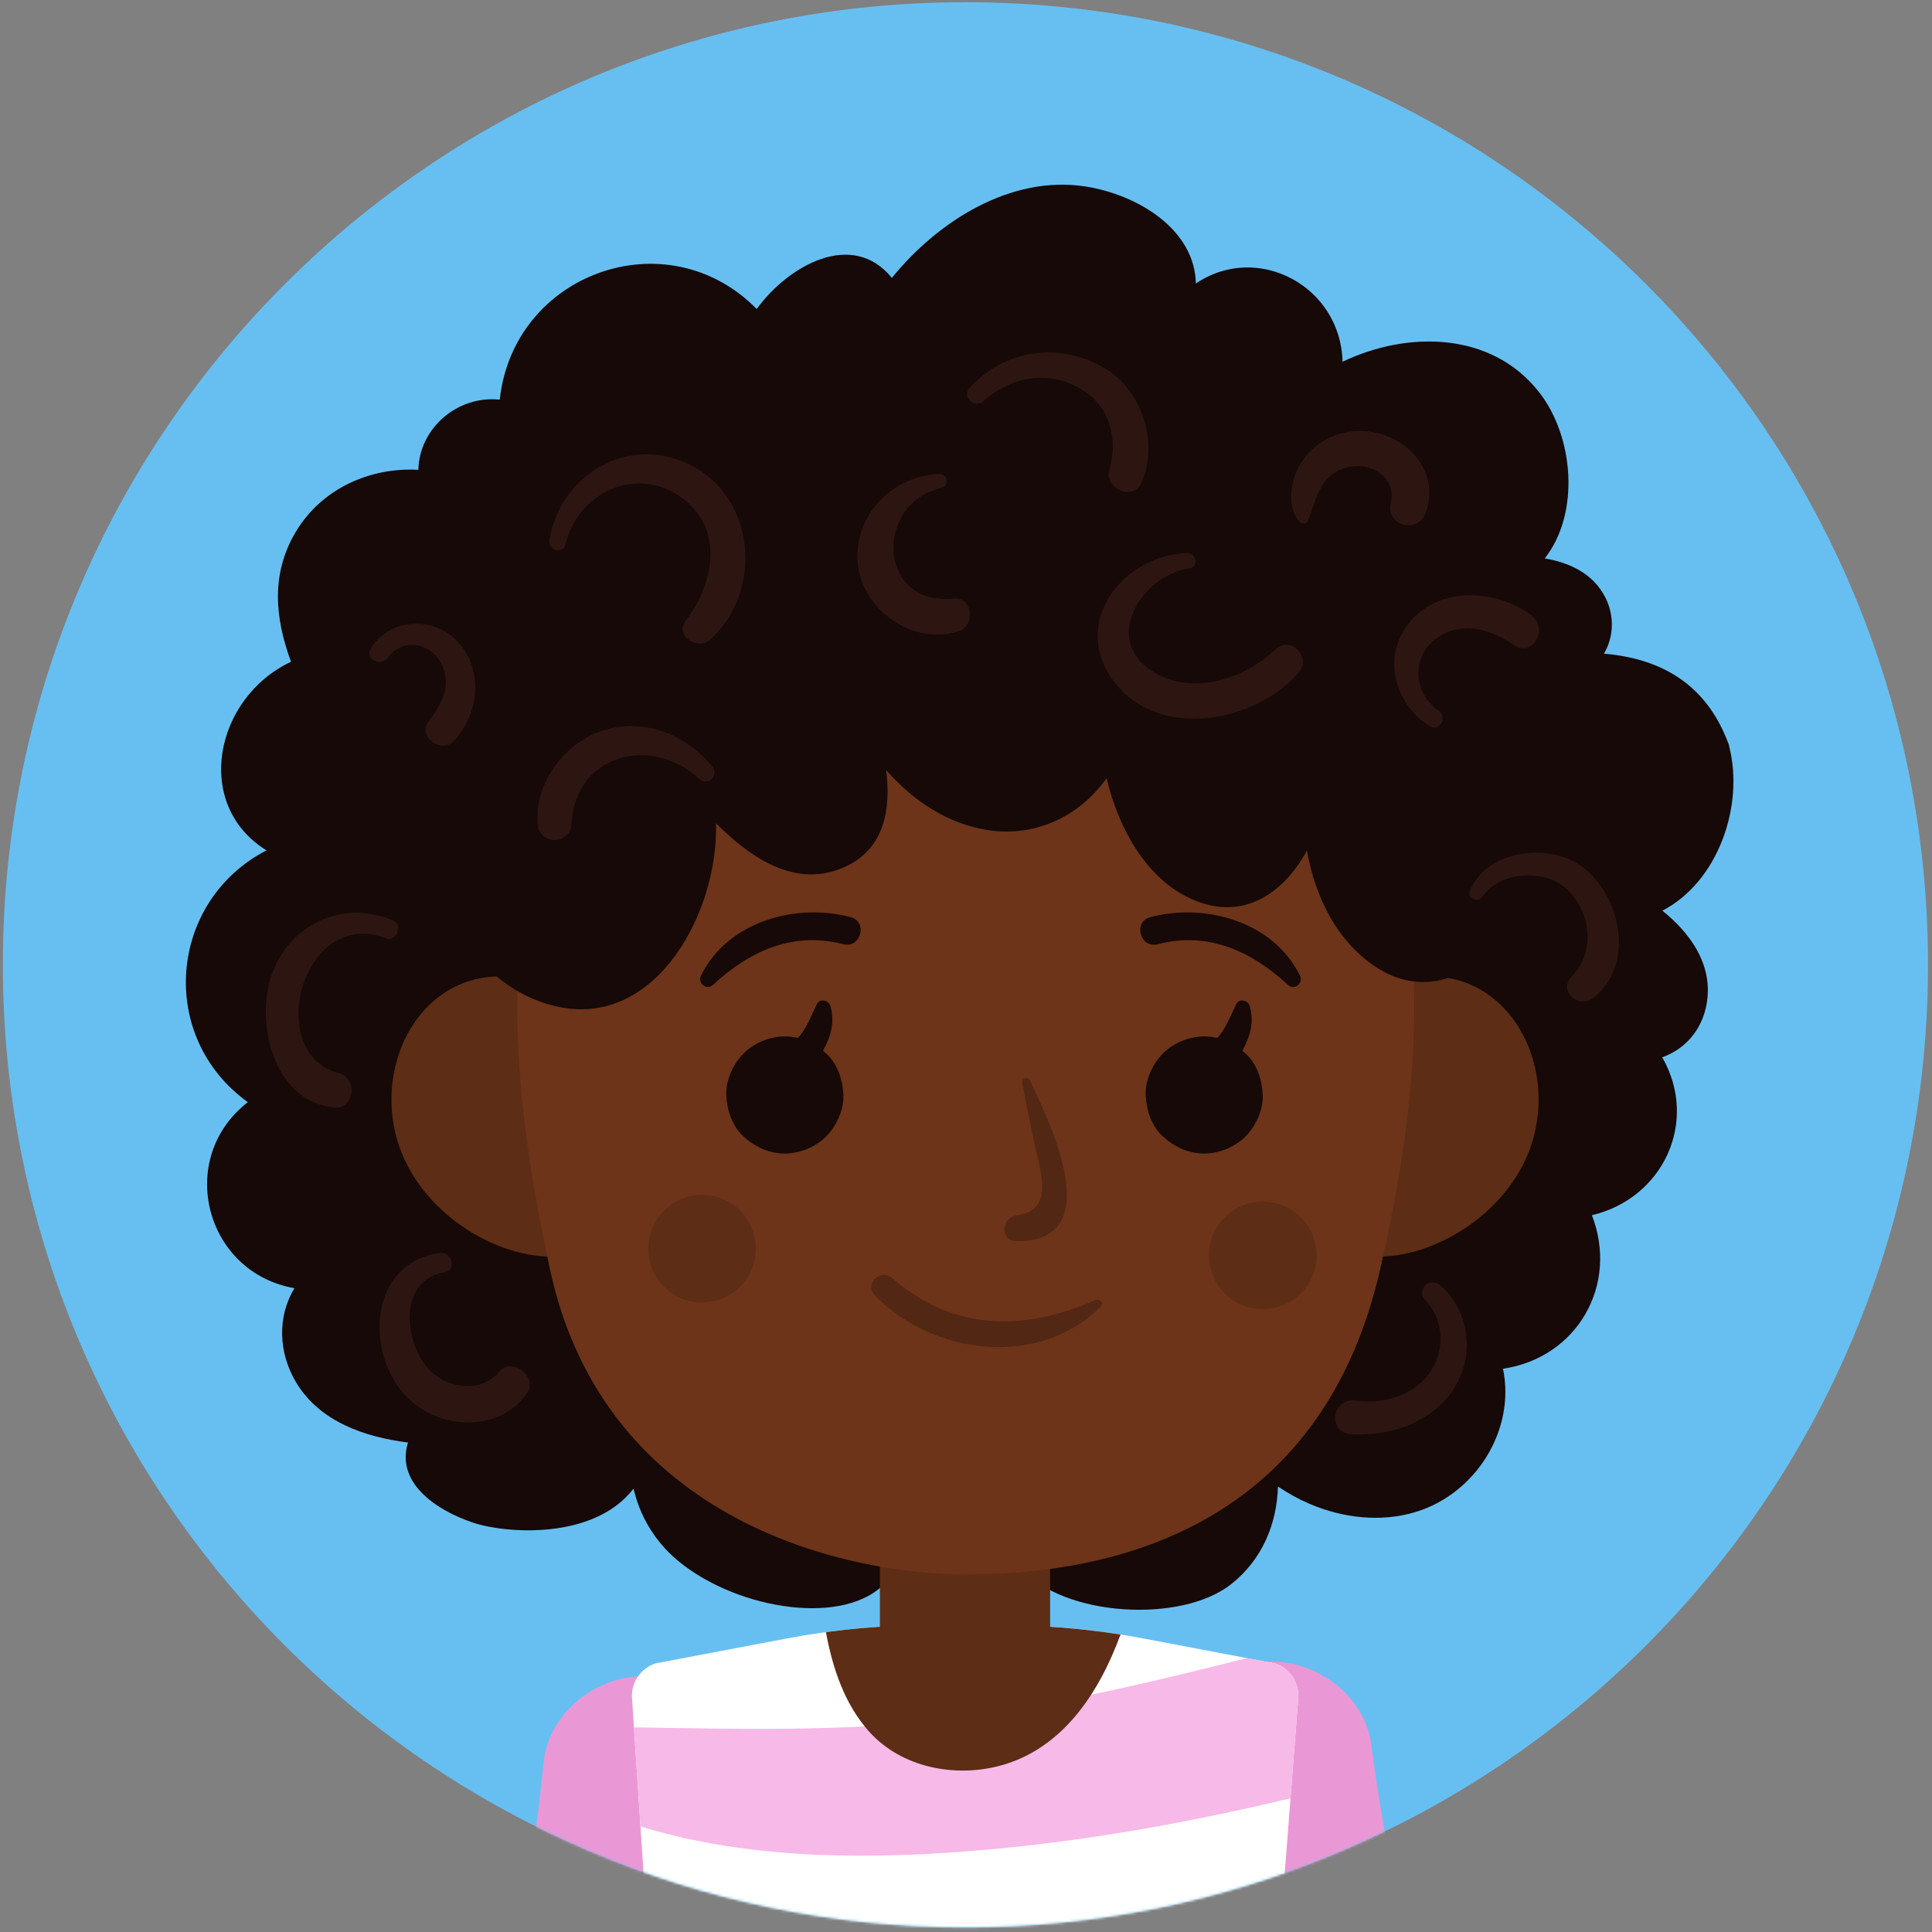 <svg width="767" height="767" viewBox="0 0 767 767" fill="none" xmlns="http://www.w3.org/2000/svg">
<rect x="0" y="0" width="767" height="767" fill="#808080" stroke="none"/>
<path d="M765.414 383.904C765.9 172.854 595.204 1.371 384.154 0.885C173.104 0.4 1.621 171.096 1.136 382.146C0.65 593.196 171.346 764.679 382.396 765.164C593.446 765.649 764.929 594.953 765.414 383.904Z" fill="#67BFF1"/>
<mask id="mask0_1098_3059" style="mask-type:luminance" maskUnits="userSpaceOnUse" x="1" y="0" width="765" height="766">
<path d="M765.412 383.905C765.898 172.856 595.202 1.373 384.153 0.887C173.104 0.402 1.621 171.098 1.136 382.147C0.65 593.196 171.346 764.679 382.395 765.164C593.444 765.649 764.927 594.954 765.412 383.905Z" fill="white"/>
</mask>
<g mask="url(#mask0_1098_3059)">
<path d="M498.87 660.099C519.557 656.759 541.796 671.659 544.479 693.044C549.005 729.065 557.096 765.073 565.39 800.376C567.632 809.937 569.97 819.471 572.403 828.984C572.355 828.808 573.182 832.074 573.683 834.1C574.259 836.058 575.161 839.236 575.12 839.101C576.766 844.359 578.447 849.603 580.161 854.834C585.704 871.707 591.558 888.518 598.484 904.875C600.645 909.978 603.01 914.978 605.388 919.972C611.433 924.214 617.429 928.503 623.562 932.65C599.866 948.818 582.973 973.245 574.388 1000.4C554.629 987.78 538.319 973.015 528.386 950.498C512.171 913.732 503.891 873.347 493.151 834.778C481.408 792.617 469.516 749.468 465.904 705.701C464.163 684.31 476.522 663.711 498.87 660.099Z" fill="#EA98D5"/>
<path d="M260.287 665.722C239.505 663.032 217.748 678.63 215.742 700.09C212.354 736.233 205.402 772.478 198.233 808.031C196.288 817.66 194.255 827.262 192.127 836.85C192.168 836.674 191.443 839.96 191.009 842.006C190.494 843.978 189.695 847.183 189.729 847.048C188.251 852.353 186.741 857.652 185.189 862.937C180.181 879.972 174.862 896.966 168.452 913.534C166.453 918.704 164.244 923.772 162.022 928.841C156.12 933.272 150.252 937.751 144.255 942.088C168.452 957.496 186.103 981.382 195.542 1008.26C214.895 995.015 230.73 979.742 239.946 956.92C254.988 919.659 261.995 879.03 271.508 840.143C281.909 797.63 292.439 754.128 294.662 710.274C295.739 688.821 282.743 668.622 260.287 665.722Z" fill="#EA98D5"/>
<path d="M98.381 437.554C62.245 411.5 66.967 357.706 105.787 337.594C76.65 319.584 85.032 277.139 115.531 262.713C109.141 245.38 107.427 227.81 117.483 211.046C127.708 194.018 146.809 185.446 166.094 186.517C166.466 169.767 181.895 156.858 198.402 158.667C203.802 108.437 264.779 86.449 300.401 122.673C313.051 105.327 338.434 91.077 354.073 110.327C372.287 87.831 401.261 69.448 430.839 74.022C451.939 77.288 474.381 91.267 474.747 112.557C499.209 96.003 532.242 113.539 532.994 143.611C558.573 131.36 592.114 131.408 611.128 155.835C624.795 173.399 627.363 203.796 613.249 221.698C623.216 223.344 632.716 227.83 637.439 237.438C641.01 244.709 640.63 252.983 636.755 259.508C659.535 261.425 677.234 271.671 685.935 294.601C686.077 294.865 686.206 295.156 686.287 295.482C686.416 295.827 686.477 296.146 686.511 296.464C692.48 319.875 682.066 350.11 659.962 361.534C670.54 370.099 679.233 381.727 677.864 396.058C676.78 407.448 669.909 416.189 659.901 419.74C674.551 445.36 660.227 475.757 631.984 482.438C642.704 510.132 626.137 539.025 596.688 543.382C601.75 567.667 585.887 593.111 561.853 600.3C548.03 604.433 533.061 602.645 519.93 597.034C515.498 595.144 511.311 592.826 507.347 590.136C506.92 604.759 501.289 618.9 488.963 628.766C469.042 644.717 422.199 641.701 405.876 622.905C389.803 654.799 371.474 658.099 351.946 627.851C336.239 645.93 293.198 639.323 269.475 619.883C253.572 606.846 251.83 590.563 251.431 591.078C235.643 611.494 200.651 608.838 187.716 604.461C172.205 599.209 157.129 588.164 161.981 572.681C144.871 570.52 127.064 564.441 117.686 549.033C110.517 537.243 109.975 522.756 116.914 511.406C81.353 505.233 69.61 459.955 98.381 437.554Z" fill="#160907"/>
<path d="M506.053 660.363L453.932 650.469C435.65 647 417.091 645.252 398.484 645.252H367.809C349.202 645.252 330.636 647 312.361 650.469L260.24 660.363C254.352 662.267 250.503 667.931 250.916 674.111L257.401 772.573C253.301 786.579 249.94 798.322 250.157 814.483C250.476 837.941 259.054 861.84 263.885 871.116L263.255 953.472C263.255 953.472 207.794 1185.9 208.282 1218.54C208.492 1232.76 328.325 1237.26 359.901 1237.26C394.818 1237.26 548.83 1227.45 548.83 1208.49C548.836 1126.55 493.883 953.465 493.883 953.465L515.384 674.111C515.783 667.931 511.941 662.267 506.053 660.363Z" fill="white"/>
<path d="M392.148 734.288C432.391 730.677 472.654 723.399 512.314 713.933L515.376 674.111C515.783 667.931 511.941 662.273 506.046 660.362L494.987 658.262C460.294 667.077 425.486 675.283 389.858 680.745C343.727 687.819 297.813 686.47 251.668 685.752L254.256 725.066C298.246 738.686 347.867 738.259 392.148 734.288Z" fill="#F7B9E7"/>
<path d="M367.978 840.354C400.3 838.836 432.581 835.441 464.536 830.346C477.458 828.286 490.705 825.995 503.898 823.278L508.743 760.336C490.495 764.713 472.261 769.158 453.688 772.424C424.436 777.567 395.15 781.423 365.505 783.408C328.169 785.915 290.874 786.301 253.559 786.484C251.425 795.171 250.015 803.872 250.157 814.469C250.252 821.299 251.052 828.15 252.251 834.682C290.522 840.767 329.762 842.156 367.978 840.354Z" fill="#F7B9E7"/>
<path d="M345.142 687.555C357.996 701.784 379.199 705.85 397.324 700.897C421.698 694.236 436.286 672.275 444.838 648.904C429.504 646.485 414.007 645.252 398.476 645.252H367.801C354.446 645.252 341.111 646.167 327.891 647.955C330.547 662.334 335.358 676.727 345.142 687.555Z" fill="#5D2D15"/>
<path d="M416.9 660.436C416.9 662.069 416.257 663.648 415.084 664.793C410.741 669.042 398.903 678.948 383.108 678.948C367.313 678.948 355.483 669.042 351.132 664.793C349.96 663.648 349.316 662.069 349.316 660.436V576.617H416.894L416.9 660.436Z" fill="#5D2D15"/>
<path d="M609.359 449.418C602.556 479.199 571.57 498.877 547.379 498.877C519.747 498.877 520.363 480.514 520.363 450.591C520.363 420.675 533.827 396.572 551.621 390.487C591.105 376.996 617.443 414.027 609.359 449.418Z" fill="#5D2D15"/>
<path d="M156.871 449.418C163.675 479.199 194.661 498.877 218.852 498.877C246.484 498.877 245.861 480.514 245.861 450.591C245.861 420.675 232.397 396.572 214.603 390.487C175.126 376.996 148.788 414.027 156.871 449.418Z" fill="#5D2D15"/>
<path d="M547.915 503.939C522.498 615.133 427.919 625.04 383.129 625.04C338.34 625.04 240.271 605.593 218.344 503.939C196.511 402.719 177.051 235.189 383.129 235.189C589.208 235.189 570.987 402.997 547.915 503.939Z" fill="#6D3419"/>
<path d="M311.581 457.95C317.544 457.95 323.805 455.355 328.02 451.14C332.052 447.108 335.087 440.495 334.823 434.702C334.552 428.691 332.58 422.457 328.02 418.263C323.466 414.089 317.876 411.453 311.581 411.453C305.618 411.453 299.357 414.041 295.143 418.263C291.111 422.295 288.075 428.908 288.333 434.702C288.604 440.712 290.582 446.946 295.143 451.14C299.696 455.321 305.286 457.95 311.581 457.95Z" fill="#160907"/>
<path d="M478.067 457.95C484.03 457.95 490.291 455.355 494.506 451.14C498.538 447.108 501.573 440.495 501.309 434.702C501.038 428.691 499.066 422.457 494.506 418.263C489.952 414.089 484.362 411.453 478.067 411.453C472.105 411.453 465.844 414.041 461.629 418.263C457.597 422.295 454.561 428.908 454.819 434.702C455.09 440.712 457.069 446.946 461.629 451.14C466.176 455.321 471.766 457.95 478.067 457.95Z" fill="#160907"/>
<path d="M324.306 398.599C322.307 402.779 320.539 407.401 317.638 411.053C314.772 414.658 309.25 417.056 308.267 421.8C307.752 424.286 308.972 426.855 311.547 427.566C318.181 429.402 323.818 422.288 326.698 417.199C329.842 411.649 331.536 405.531 329.625 399.29C328.941 397.081 325.438 396.234 324.306 398.599Z" fill="#160907"/>
<path d="M490.792 398.599C488.793 402.779 487.025 407.401 484.125 411.053C481.259 414.658 475.736 417.056 474.754 421.8C474.239 424.286 475.458 426.855 478.026 427.566C484.66 429.402 490.298 422.288 493.178 417.199C496.322 411.649 498.016 405.531 496.105 399.29C495.427 397.081 491.924 396.234 490.792 398.599Z" fill="#160907"/>
<path d="M278.724 517.064C290.516 517.064 300.075 507.504 300.075 495.713C300.075 483.921 290.516 474.361 278.724 474.361C266.932 474.361 257.373 483.921 257.373 495.713C257.373 507.504 266.932 517.064 278.724 517.064Z" fill="#5D2D15"/>
<path d="M479.979 498.369C479.979 510.159 489.539 519.72 501.33 519.72C513.12 519.72 522.681 510.166 522.681 498.369C522.681 486.579 513.12 477.018 501.33 477.018C489.539 477.024 479.979 486.579 479.979 498.369Z" fill="#5D2D15"/>
<path d="M283.102 390.956C297.501 377.6 314.874 369.618 334.748 374.856C341.694 376.686 344.662 365.932 337.716 364.096C315.898 358.343 288.909 365.797 278.318 387.256C276.793 390.333 280.486 393.382 283.102 390.956Z" fill="#160907"/>
<path d="M516.047 387.263C505.449 365.797 478.474 358.35 456.648 364.103C449.71 365.932 452.651 376.692 459.616 374.863C479.484 369.625 496.857 377.607 511.263 390.963C513.858 393.368 517.578 390.353 516.047 387.263Z" fill="#160907"/>
<path d="M405.795 430.026C407.4 438.266 409.101 446.465 410.836 454.677C412.97 464.78 418.771 480.602 403.687 482.479C397.325 483.272 396.877 492.738 403.687 492.752C439.925 492.833 417.07 446.323 408.81 428.752C407.97 426.97 405.456 428.305 405.795 430.026Z" fill="#522713"/>
<path d="M434.904 516.102C406.499 528.61 378.582 528.522 354.297 507.442C349.587 503.356 342.933 509.807 347.385 514.354C370.64 538.077 412.313 543.287 436.943 518.744C438.38 517.308 436.564 515.37 434.904 516.102Z" fill="#522713"/>
<path d="M547.189 249.54C510.138 213.804 457.014 188.719 405.767 183.515C381.394 181.042 356.465 185.954 332.383 189.593C313.119 192.5 293.692 195.949 275.323 202.617C232.993 217.978 207.041 251.411 187.851 290.867C180.194 308.471 175.011 333.983 177.599 353.233C180.703 376.313 200.4 395.976 223.181 400.008C261.215 406.73 285.229 361.636 284.253 326.821C298.029 340.657 316.128 353.132 335.737 344.005C351.288 336.768 353.741 321.027 351.783 305.68C362.536 317.964 376.488 327.349 393.008 329.66C411.656 332.262 429.009 323.629 439.309 308.918C444.167 329.45 456.025 351.038 476.19 358.173C495.407 364.976 510.369 353.274 518.859 337.662C522.125 356.303 531.035 374.429 547.257 384.552C565.789 396.119 586.788 387.92 595.475 368.581C614.15 326.963 575.1 276.461 547.189 249.54Z" fill="#160907"/>
<path d="M224.543 216.073C229.178 196.301 250.997 185.202 268.879 196.403C287.797 208.254 284.003 231.143 272.213 246.409C267.734 252.21 276.99 258.383 281.943 253.917C303.057 234.856 300.13 197.385 273.791 184.443C249.262 172.382 222.517 188.434 218.12 214.305C217.415 218.445 223.547 220.315 224.543 216.073Z" fill="#2D1612"/>
<path d="M390.407 159.23C402.19 148.91 417.66 146.484 431.015 155.673C441.179 162.665 443.7 175.289 440.427 186.564C438.313 193.855 449.649 199.08 452.997 191.863C460.328 176.068 453.396 154.765 438.36 146.071C420.208 135.575 399.242 138.753 385.04 153.857C381.659 157.448 386.748 162.435 390.407 159.23Z" fill="#2D1612"/>
<path d="M471.543 219.55C446.153 220.132 424.883 246.714 441.898 270.126C459.38 294.18 498.145 287.039 515.492 267.083C520.953 260.802 512.463 252.108 506.29 257.881C493.87 269.502 473.745 276.393 457.936 266.765C436.89 253.938 453.546 228.155 472.363 225.607C475.832 225.133 474.958 219.475 471.543 219.55Z" fill="#2D1612"/>
<path d="M571.143 282.167C560.518 274.72 560.186 259.474 571.549 252.549C581.429 246.525 592.385 250.184 601.167 256.134C608.573 261.148 614.868 249.527 608.045 244.364C593.93 233.678 570.885 232.54 559.129 247.63C548.647 261.087 553.742 279.592 567.551 288.3C571.475 290.759 574.829 284.749 571.143 282.167Z" fill="#2D1612"/>
<path d="M588.509 355.998C595.651 345.624 613.662 344.818 622.322 353.26C631.666 362.374 633.482 378.054 624.043 387.574C618.412 393.259 626.631 400.76 632.581 396.112C649.371 383.014 643.537 355.253 627.831 343.896C614.672 334.383 589.81 337.371 583.495 353.884C582.33 356.947 586.856 358.397 588.509 355.998Z" fill="#2D1612"/>
<path d="M565.776 516.034C573.467 524.03 573.86 536.687 567.22 545.503C560.627 554.271 548.952 557.483 538.415 556.026C528.624 554.671 526.706 568.887 536.606 569.415C552.57 570.276 569.984 564.198 578.19 549.616C585.454 536.714 582.994 519.747 571.631 510.18C567.606 506.785 562.029 512.131 565.776 516.034Z" fill="#2D1612"/>
<path d="M282.715 304.256C271.982 291.016 254.276 284.45 237.824 290.562C223.269 295.969 212.272 311.337 213.444 327.024C214.081 335.616 226.434 335.737 226.888 327.024C228.331 299.418 258.599 291.511 277.654 309.318C281.089 312.53 285.568 307.773 282.715 304.256Z" fill="#2D1612"/>
<path d="M153.972 261.121C160.307 252.326 172.294 255.667 175.899 265.011C179.056 273.196 174.855 280.162 170.058 286.525C165.66 292.359 175.16 299.413 180.08 294.256C190.42 283.428 192.202 264.943 180.988 254.04C171.183 244.507 154.873 245.618 147.304 257.225C144.553 261.453 151.119 265.085 153.972 261.121Z" fill="#2D1612"/>
<path d="M156.228 365.546C135.981 356.554 113.573 367.45 107.299 388.747C101.586 408.153 109.535 437.69 132.851 439.689C140.691 440.359 142.114 428.027 134.687 426.116C104.486 418.351 119.936 359.657 153.274 372.545C157.285 374.097 160.192 367.307 156.228 365.546Z" fill="#2D1612"/>
<path d="M174.354 497.42C148.504 501.405 145.109 531.707 157.909 550.314C169.374 566.989 196.539 570.77 209.189 553.18C213.831 546.729 203.125 538.361 198.09 544.615C190.691 553.817 175.885 550.802 169.326 542.596C160.348 531.361 158.349 508.153 176.475 505.104C181.543 504.25 179.361 496.648 174.354 497.42Z" fill="#2D1612"/>
<path d="M373.046 188.164C355.361 188.746 340.203 202.976 340.373 221.129C340.555 240.969 361.439 256.425 380.385 250.713C387.242 248.646 386.381 236.815 378.616 237.628C348.287 240.806 346.904 199.812 373.792 193.673C376.861 192.968 376.204 188.062 373.046 188.164Z" fill="#2D1612"/>
<path d="M519.116 206.919C522.681 198.761 523.453 189.444 533.38 185.934C542.9 182.573 554.731 188.834 552.129 199.628C549.927 208.735 563.025 212.198 566.054 203.47C572.776 184.091 553.539 168.303 535.026 171.515C526.387 173.012 519.076 178.277 515.166 186.191C512.178 192.249 510.978 202.108 516.128 207.305C516.914 208.085 518.615 208.058 519.116 206.919Z" fill="#2D1612"/>
</g>
</svg>
